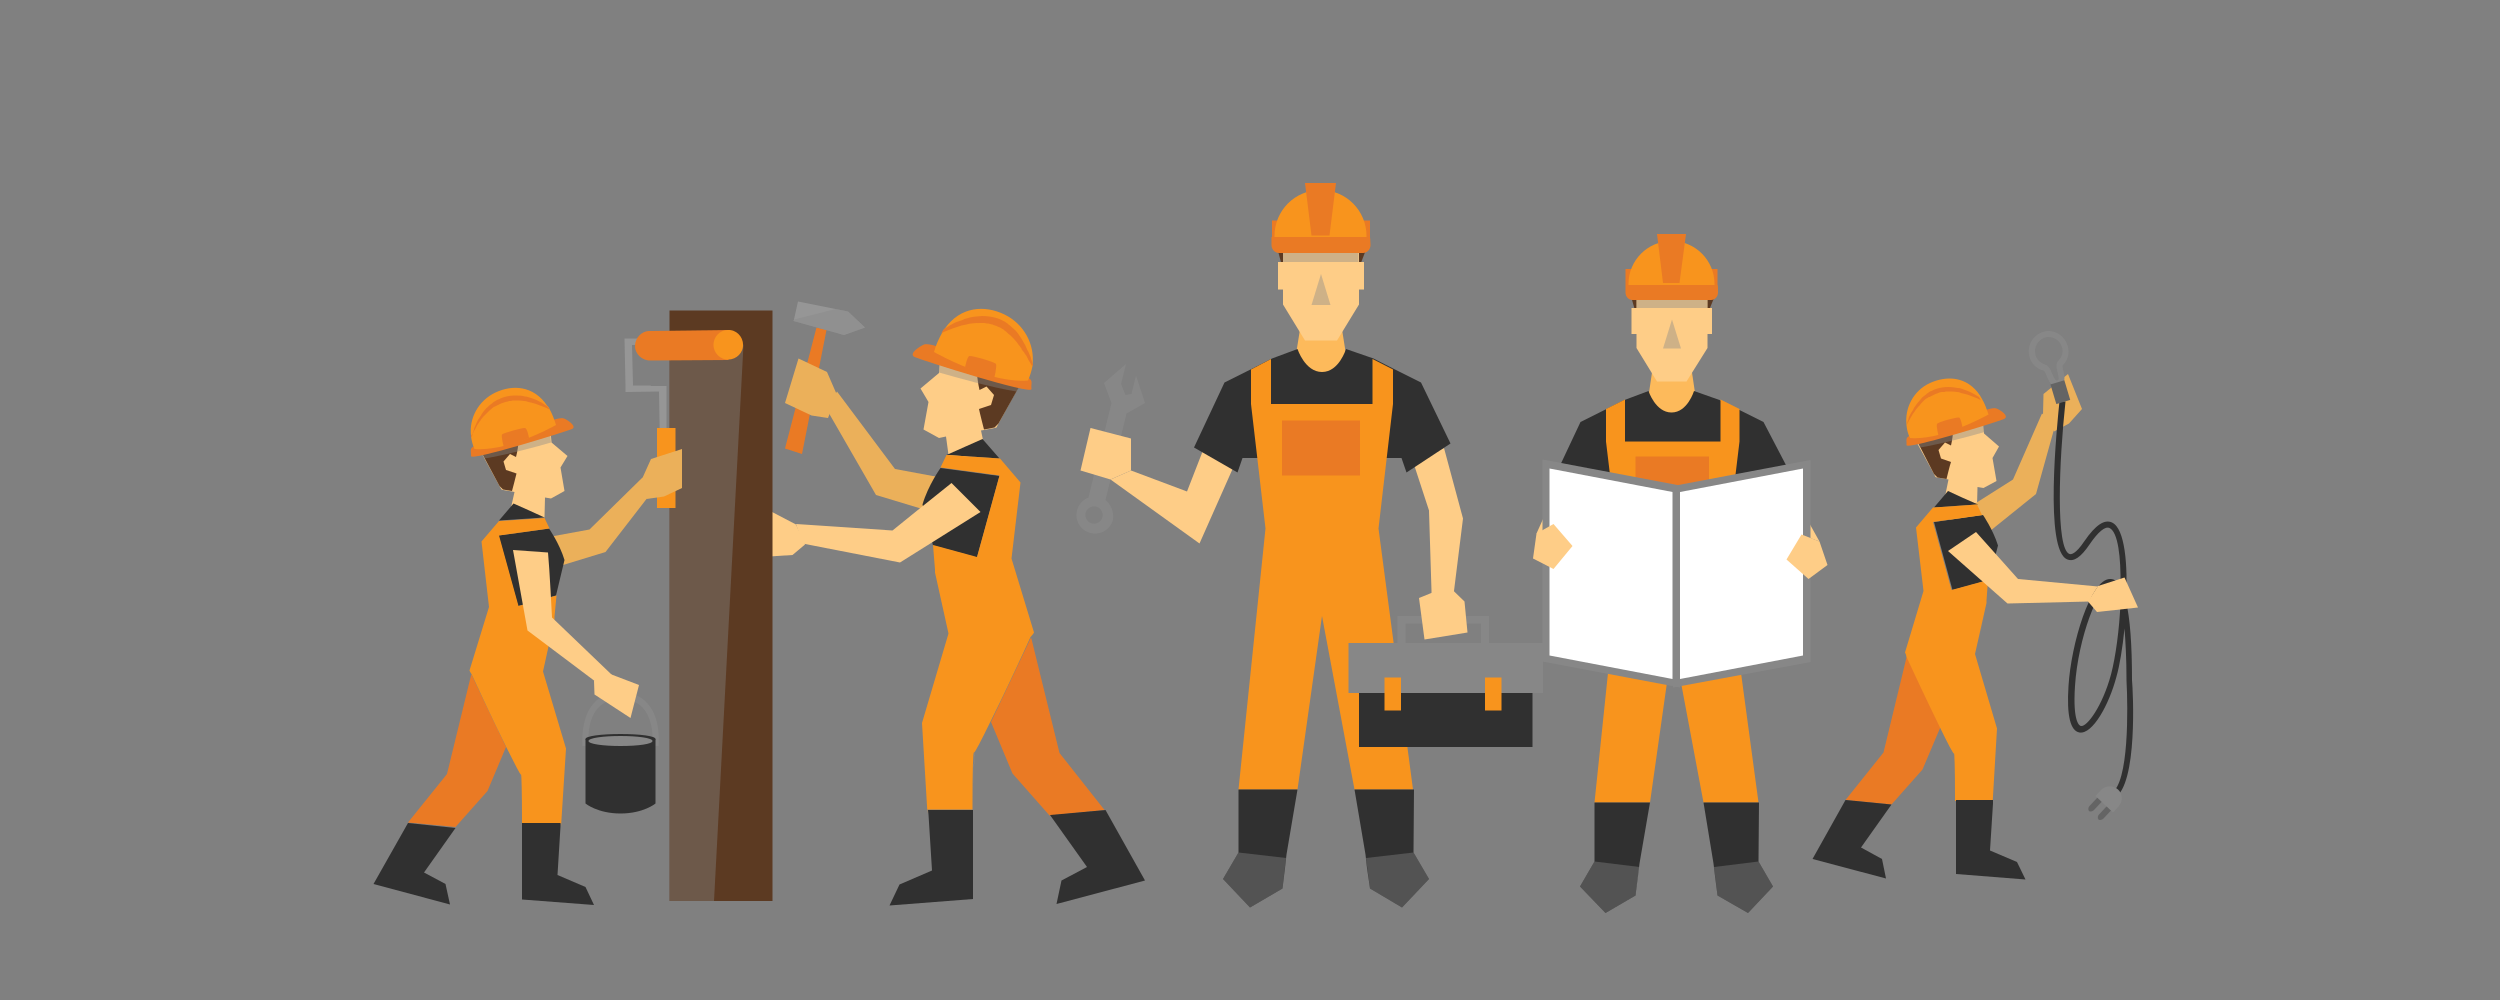 <?xml version="1.0" encoding="utf-8"?>
<!-- Generator: Adobe Illustrator 23.0.1, SVG Export Plug-In . SVG Version: 6.00 Build 0)  -->
<svg version="1.1" id="Layer_1" xmlns="http://www.w3.org/2000/svg" xmlns:xlink="http://www.w3.org/1999/xlink" x="0px" y="0px"
	 viewBox="0 0 500 200" style="enable-background:new 0 0 500 200;" xml:space="preserve">
<rect x="0" y="0" width="500" height="200" fill="#808080" stroke="none"/>
<style type="text/css">
	.st0{fill:#FDBA5B;}
	.st1{fill:#5C3A22;}
	.st2{fill:#FECD87;}
	.st3{opacity:0.4;}
	.st4{fill:#878787;}
	.st5{fill:#EA7A24;}
	.st6{fill:#F8941D;}
	.st7{fill:#303030;}
	.st8{fill:#FFFFFF;}
	.st9{opacity:0.4;fill:#878787;}
	.st10{fill:#EBB05A;}
	.st11{fill:#969696;}
	.st12{fill:#646464;}
</style>
<g>
	<g>
		<g>
			<polygon class="st0" points="339.5,81.9 334.4,83.3 329.3,81.9 330.7,72.5 338.1,72.5 			"/>
		</g>
		<g>
			<g>
				<polygon class="st1" points="326.3,59.6 327.2,62.8 341.5,62.8 342.8,59.6 				"/>
			</g>
			<g>
				<polygon class="st2" points="342.4,61.6 342.4,66.8 341.5,66.8 341.5,69.6 337.3,76.3 331.4,76.3 327.3,69.6 327.3,66.8 
					326.3,66.8 326.3,61.6 327.3,61.6 327.3,57.3 341.5,57.3 341.5,61.6 				"/>
			</g>
			<g class="st3">
				<rect x="327.3" y="59.2" class="st4" width="14.2" height="2.4"/>
			</g>
			<g class="st3">
				<polygon class="st4" points="332.6,69.7 334.4,63.9 336.2,69.7 				"/>
			</g>
			<g>
				<g>
					<rect x="325.1" y="53.8" class="st5" width="2.3" height="3.2"/>
				</g>
				<g>
					<rect x="341.2" y="53.8" class="st5" width="2.3" height="3.2"/>
				</g>
				<g>
					<path class="st6" d="M342.9,57.1c0-0.1,0-0.2,0-0.3c0-4.7-3.8-8.6-8.6-8.6c-4.7,0-8.6,3.8-8.6,8.6c0,0.1,0,0.2,0,0.3H342.9z"/>
				</g>
				<g>
					<polygon class="st5" points="335.9,56.6 332.6,56.6 331.4,46.8 337.2,46.8 					"/>
				</g>
				<g>
					<path class="st5" d="M343.6,58.5c0,0.8-0.6,1.5-1.4,1.5h-15.7c-0.8,0-1.4-0.7-1.4-1.5l0,0c0-0.8,0-1.5,0-1.5h18.4
						C343.6,57,343.6,57.7,343.6,58.5L343.6,58.5z"/>
				</g>
			</g>
		</g>
		<g>
			<polygon class="st2" points="355.2,92.7 363.9,108.3 355.8,105.3 349.2,96.5 			"/>
		</g>
		<g>
			<polygon class="st2" points="313.6,92.7 307.3,106.7 319.3,115.9 313.2,105.3 319.6,96.5 			"/>
		</g>
		<g>
			<path class="st7" d="M358.6,95.7l-8.2,5.5l-1-2.7h-29.8l-1,2.7l-8.2-4.7l5.7-12.1l5-2.5l3.8-1.9l4.8-1.8c0,0,1.4,4.3,4.6,4.3
				s4.5-4.3,4.5-4.3l5.1,1.8l3.8,1.9l5,2.5L358.6,95.7z"/>
		</g>
		<g>
			<polygon class="st6" points="345.1,111.6 347.9,88.3 347.9,88.3 347.9,88.3 347.9,81.8 344.1,79.9 344.1,88.3 325,88.3 325,79.9 
				321.2,81.8 321.2,88.3 321.2,88.3 324,111.6 318.9,160.5 330,160.5 334.6,128 340.7,160.5 351.7,160.5 			"/>
		</g>
		<g>
			<rect x="327.1" y="91.3" class="st5" width="14.7" height="10.3"/>
		</g>
		<g>
			<polygon class="st7" points="351.8,160.5 351.7,172.3 354.6,177.3 349.6,182.6 343.5,179.1 343,175.2 342.7,172.7 340.7,160.5 
							"/>
		</g>
		<g class="st3">
			<polygon class="st4" points="343.5,179.1 342.8,173.4 351.7,172.3 354.6,177.3 349.6,182.6 			"/>
		</g>
		<g>
			<polygon class="st7" points="318.9,160.5 318.9,172.3 316,177.3 321.1,182.6 327.1,179.1 327.6,175.2 327.9,172.7 330,160.5 			
				"/>
		</g>
		<g class="st3">
			<polygon class="st4" points="327.1,179.1 327.9,173.4 318.9,172.3 316,177.3 321.1,182.6 			"/>
		</g>
	</g>
	<g>
		<g>
			<polygon class="st8" points="335.3,136.7 309.2,131.7 309.2,92.8 335.3,97.8 			"/>
			<path class="st4" d="M336,137.5l-27.5-5.2V91.9l27.5,5.2V137.5z M309.9,131.1l24.6,4.7V98.4l-24.6-4.7V131.1z"/>
		</g>
		<g>
			<polygon class="st8" points="335.3,136.7 361.4,131.7 361.4,92.8 335.3,97.8 			"/>
			<path class="st4" d="M334.6,137.5V97.2l27.5-5.2v40.4L334.6,137.5z M336,98.4v37.4l24.6-4.7V93.7L336,98.4z"/>
		</g>
	</g>
	<g>
		<polygon class="st2" points="307.3,106.7 310.7,104.8 314.5,109.2 310.7,113.8 306.6,111.7 		"/>
	</g>
	<g>
		<polygon class="st2" points="363.9,108.3 360.3,106.9 357.3,111.9 361.7,115.8 365.5,113 		"/>
	</g>
</g>
<g>
	<g>
		<path class="st2" d="M197.2,90.8l-1-4.7l0.6-0.1l2.1-0.4l0.4-0.1l0.4-0.8l3.5-6.4l1.7-3l0.4-0.7l-3.3-1.2l-4-1.5l-8.2-3.1L188,72
			l-0.2,2.5l0,0.1l-3.7,3.1l1.6,2.7l-1,5.5l3.1,1.7l1.4-0.3l0.6,4.4C192.2,91.9,195,90.6,197.2,90.8z"/>
		<path class="st1" d="M199.7,84.7l-0.8,0.8l-2.1,0.4c0,0-0.9-3.5-1-4.1l2.4-0.8l0.6-2l-1.5-1.7l-1.4,0.7c-0.6-2.6-0.7-5.6-0.5-5.3
			l2.6-0.8l7.3,2.8L199.7,84.7z"/>
		<path class="st9" d="M204.9,75.3c-0.9-0.6-1.8-1.2-2.9-1.9l-4-1.5l-8.2-3.1L188,72l-0.2,2.5c3.2,0.9,10.4,3,15.5,3.8L204.9,75.3z"
			/>
		<g>
			<path class="st5" d="M188.1,69.5c0,0-2.4-0.9-3.3-0.6c-0.7,0.3-3.2,1.8-1.9,2.5c1.3,0.6,23.6,7.7,23.4,6.4
				c-0.2-1.3,0.7-1.9-1.6-2.6L188.1,69.5z"/>
			<path class="st6" d="M205.6,76.1c0,0-3.7,0.5-9.6-1.6c-5.2-1.8-9.2-4.1-9.2-4.1c0.4-1.5,1-2.7,1.6-3.8c0.2-0.3,0.3-0.6,0.5-0.8
				c3.2-4.6,8.1-4.8,12-2.9c3.9,1.9,6.1,6,5.6,10.1c0,0.1,0,0.1,0,0.2C206.3,74.2,206,75.2,205.6,76.1z"/>
			<path class="st5" d="M206.4,73.2C206.4,73.2,206.4,73.2,206.4,73.2c-0.1-0.2-0.2-0.4-0.4-0.7c-0.1-0.2-0.2-0.3-0.3-0.5
				c-0.1-0.2-0.2-0.4-0.3-0.6c-0.1-0.2-0.2-0.4-0.4-0.6c-0.1-0.2-0.3-0.5-0.5-0.7c-0.1-0.1-0.2-0.2-0.2-0.4
				c-0.1-0.1-0.2-0.2-0.3-0.4c-0.2-0.2-0.4-0.5-0.6-0.8c-0.2-0.2-0.4-0.5-0.6-0.7c-0.2-0.2-0.5-0.5-0.7-0.7
				c-0.3-0.2-0.5-0.4-0.8-0.7c-0.1-0.1-0.3-0.2-0.4-0.3l-0.2-0.2l-0.2-0.1c-0.2-0.1-0.3-0.2-0.5-0.3c-0.2-0.1-0.3-0.1-0.5-0.2
				c-0.3-0.2-0.7-0.2-1-0.4c-0.2,0-0.4-0.1-0.5-0.1l-0.3-0.1l-0.3,0c-0.2,0-0.4-0.1-0.5-0.1c-0.2,0-0.4,0-0.5,0
				c-0.7,0-1.4,0-2.1,0.1c-0.3,0-0.7,0.1-1,0.2c-0.3,0.1-0.7,0.1-1,0.2c-0.6,0.2-1.2,0.4-1.8,0.6c-0.5,0.2-1,0.4-1.5,0.6
				c-0.2,0.1-0.5,0.2-0.7,0.3c0.2-0.3,0.3-0.6,0.5-0.8c0.4-0.2,0.8-0.5,1.3-0.8c0.5-0.3,1.1-0.6,1.8-0.8c0.3-0.1,0.7-0.2,1-0.4
				c0.4-0.1,0.7-0.2,1.1-0.3c0.7-0.2,1.5-0.2,2.4-0.3c0.8,0,1.7,0.1,2.5,0.3c0.4,0.1,0.8,0.2,1.2,0.4c0.2,0.1,0.4,0.2,0.6,0.3
				c0.2,0.1,0.4,0.2,0.5,0.3l0.3,0.2l0.2,0.2c0.2,0.1,0.3,0.2,0.5,0.4c0.3,0.3,0.6,0.5,0.9,0.8c0.3,0.3,0.5,0.6,0.7,0.9
				c0.2,0.3,0.4,0.6,0.6,0.9c0.2,0.3,0.3,0.6,0.5,0.9c0.1,0.1,0.2,0.3,0.2,0.4c0.1,0.1,0.1,0.3,0.2,0.4c0.1,0.3,0.2,0.5,0.4,0.8
				c0.1,0.3,0.2,0.5,0.3,0.7c0.1,0.2,0.2,0.4,0.2,0.6c0.1,0.2,0.1,0.4,0.2,0.6c0.1,0.3,0.1,0.5,0.2,0.7
				C206.5,73.1,206.5,73.1,206.4,73.2z"/>
			<path class="st5" d="M193,73.5c0,0,0.4-2.2,0.9-2.3c0.5-0.1,5.1,1.2,5.3,1.6c0.2,0.4-0.3,3-0.5,3.1L193,73.5z"/>
		</g>
	</g>
	<path class="st10" d="M193.4,104.5L175.2,99l-9.9-17.2l2.1-3.5L179,93.8c0,0,18.3,3.4,18.3,3.4L193.4,104.5z"/>
	<g>
		<path class="st5" d="M211.9,150.6l-5.6-22.8l-0.1-0.3c-1.3,2.8-5.2,11-8,16.9l4.3,10.3l7.4,8.4l11-1.1L211.9,150.6z"/>
		<polygon class="st7" points="221.1,162 210,163 217.4,173.4 212.3,176.1 211.3,180.8 229,176.1 		"/>
		<polygon class="st2" points="187.1,114 187.1,114.6 187.1,114 		"/>
		<polygon class="st2" points="188.4,120.5 189.8,126.8 187.1,114.6 		"/>
		<path class="st2" d="M194.7,160.8c0-5.7,0.1-10.4,0.3-10.2C194.8,150.3,194.7,154.4,194.7,160.8z"/>
		<path class="st7" d="M186.6,109.1l8.8,2.4l4.5-16.3l-11.8-1.6c0,0-2.5,3.5-3.6,7.3L186.6,109.1z"/>
		<path class="st7" d="M196.5,87.8c-2,0.9-5,2.2-7.2,3.2l0,0l0,0l10.6,0.7L196.5,87.8z"/>
		<path class="st6" d="M206.8,126.5l-4.5-14.8l1.8-15.2l-4.1-4.8L189.3,91l-1.2,2.5l11.8,1.6l-4.5,16.3l-8.8-2.4l0.4,4.9l0,0.6
			l2.7,12.2l-5.3,17.9l1.1,18.2l-0.1-0.9h9.1c0,0.4,0,0.7,0,1.1h0c0-0.8,0-1.6,0-2.3c0-6.4,0.1-10.5,0.3-10.2
			c0.1,0.2,1.5-2.5,3.3-6.2c2.9-5.8,6.7-14,8-16.9C206.6,126.9,206.8,126.5,206.8,126.5z"/>
		<path class="st7" d="M185.6,162l0.1,0.9l0.7,11.2l-6.5,2.8l-2,4.2l16.7-1.3c0,0,0-6.7,0-13.7c0-1,0-2,0-3c0-0.4,0-0.8,0-1.1H185.6
			z"/>
	</g>
	<path class="st2" d="M196.1,102.4L180,112.5l-19.5-3.8l-1.3-3.9l19.3,1.3c0,0,9-7.3,11.8-9.5L196.1,102.4z"/>
	<polygon class="st2" points="159.2,104.9 150.4,100.3 150.4,111.5 158.5,111 161,108.9 	"/>
	<polygon class="st5" points="157,89.7 163.3,65.5 165.3,66 160.4,90.8 	"/>
	<polygon class="st11" points="173,65.5 168.8,67 158.7,64.2 158.8,63.9 159.6,60.3 167.1,61.8 169.6,62.3 	"/>
	<polygon class="st10" points="167.4,79 165.4,74.4 159.7,71.7 157,80.6 162.3,83.1 165.6,83.6 	"/>
	<polygon class="st9" points="173,65.5 168.8,67 158.7,64.2 158.8,63.9 167.1,61.8 169.6,62.3 	"/>
</g>
<g>
	<g>
		<path class="st2" d="M102,102.4l0.9-4l-0.5-0.1l-1.8-0.3l-0.3-0.1l-0.4-0.7l-3-5.5l-1.4-2.6l-0.3-0.6l2.8-1.1l3.4-1.3l7.1-2.6
			l1.6,2.8l0.2,2.1l0,0.1l3.2,2.7l-1.4,2.3l0.8,4.7l-2.7,1.5l-1.2-0.2l-0.1,4C106.8,103.7,104,102.3,102,102.4z"/>
		<path class="st1" d="M99.9,97.2l0.7,0.7l1.8,0.3c0,0,0.8-3,0.9-3.5l-2.1-0.7l-0.5-1.7l1.3-1.5l1.2,0.6c0.6-2.2,0.6-4.8,0.5-4.6
			l-2.2-0.7l-6.3,2.3L99.9,97.2z"/>
		<path class="st9" d="M96.9,91.7c4.3-0.7,10.6-2.4,13.3-3.2l-0.2-2.1l-1.6-2.8l-7.1,2.6L98,87.4c-0.9,0.6-1.8,1.1-2.5,1.6
			L96.9,91.7z"/>
		<g>
			<path class="st5" d="M110,84.2c0,0,2.1-0.8,2.8-0.5c0.6,0.2,2.7,1.6,1.6,2.1c-1.2,0.5-20.3,6.5-20.2,5.4c0.1-1.1-0.6-1.7,1.4-2.2
				L110,84.2z"/>
			<path class="st6" d="M94.9,89.8c0,0,3.2,0.4,8.3-1.3c4.5-1.5,8-3.5,8-3.5c-0.4-1.3-0.8-2.3-1.3-3.2c-0.1-0.3-0.3-0.5-0.5-0.7
				c-2.7-4-6.9-4.2-10.3-2.6c-3.4,1.6-5.3,5.1-4.9,8.6c0,0,0,0.1,0,0.1C94.3,88.1,94.5,88.9,94.9,89.8z"/>
			<path class="st5" d="M94.2,87.2C94.2,87.2,94.2,87.2,94.2,87.2c0.1-0.2,0.2-0.4,0.4-0.6c0.1-0.1,0.1-0.3,0.2-0.4
				c0.1-0.1,0.2-0.3,0.3-0.5c0.1-0.2,0.2-0.4,0.3-0.6c0.1-0.2,0.3-0.4,0.4-0.6c0.1-0.1,0.1-0.2,0.2-0.3c0.1-0.1,0.2-0.2,0.2-0.3
				c0.2-0.2,0.3-0.4,0.5-0.6c0.2-0.2,0.4-0.4,0.6-0.6c0.2-0.2,0.4-0.4,0.6-0.6c0.2-0.2,0.5-0.4,0.7-0.6c0.1-0.1,0.3-0.2,0.4-0.2
				l0.2-0.1l0.2-0.1c0.1-0.1,0.3-0.1,0.4-0.2c0.1-0.1,0.3-0.1,0.4-0.2c0.3-0.1,0.6-0.2,0.9-0.3c0.1,0,0.3-0.1,0.5-0.1l0.2-0.1l0.2,0
				c0.2,0,0.3,0,0.5-0.1c0.2,0,0.3,0,0.5,0c0.6,0,1.2,0,1.8,0.1c0.3,0,0.6,0.1,0.9,0.2c0.3,0.1,0.6,0.1,0.8,0.2
				c0.5,0.1,1,0.3,1.5,0.5c0.5,0.2,0.9,0.3,1.3,0.5c0.2,0.1,0.4,0.2,0.6,0.3c-0.1-0.3-0.3-0.5-0.5-0.7c-0.3-0.2-0.7-0.4-1.1-0.7
				c-0.5-0.2-0.9-0.5-1.5-0.7c-0.3-0.1-0.6-0.2-0.9-0.3c-0.3-0.1-0.6-0.2-0.9-0.2c-0.6-0.2-1.3-0.2-2-0.2c-0.7,0-1.4,0.1-2.1,0.3
				c-0.3,0.1-0.7,0.2-1,0.4c-0.2,0.1-0.3,0.1-0.5,0.2c-0.2,0.1-0.3,0.2-0.5,0.3l-0.2,0.1l-0.2,0.2c-0.1,0.1-0.3,0.2-0.4,0.3
				c-0.3,0.2-0.5,0.5-0.8,0.7c-0.2,0.2-0.4,0.5-0.6,0.7c-0.2,0.3-0.4,0.5-0.5,0.8c-0.2,0.2-0.3,0.5-0.5,0.7
				c-0.1,0.1-0.1,0.2-0.2,0.4c-0.1,0.1-0.1,0.2-0.2,0.4c-0.1,0.2-0.2,0.5-0.3,0.7c-0.1,0.2-0.2,0.4-0.2,0.6
				c-0.1,0.2-0.1,0.4-0.2,0.5c-0.1,0.2-0.1,0.3-0.1,0.5c-0.1,0.2-0.1,0.4-0.2,0.6C94.2,87.1,94.2,87.2,94.2,87.2z"/>
			<path class="st5" d="M105.8,87.6c0,0-0.3-1.9-0.8-2c-0.4-0.1-4.4,1-4.6,1.3c-0.2,0.3,0.3,2.6,0.5,2.7L105.8,87.6z"/>
		</g>
	</g>
	<path class="st10" d="M105.4,115.2l15.7-4.8l9.2-11.9l-1.8-3l-10.6,10.4c0,0-15.7,2.9-15.8,2.9L105.4,115.2z"/>
	<polygon class="st11" points="125.1,77.1 124.9,67.7 128.6,67.7 129.1,68.9 126.4,69 126.6,77.1 130.1,77.1 130.2,77.2 133.3,77.2 
		133.3,89.8 132,89.8 131.8,78.3 125.1,78.4 125.1,77.5 125.1,77.5 125.1,77.5 125.1,77.1 	"/>
	<g>
		<path class="st5" d="M89.4,154.8l4.8-19.7l0.1-0.2c1.1,2.4,4.5,9.5,6.9,14.5l-3.7,8.8l-6.4,7.2l-9.5-0.9L89.4,154.8z"/>
		<polygon class="st7" points="81.6,164.6 91.1,165.6 84.8,174.5 89.1,176.8 90,180.9 74.7,176.8 		"/>
		<polygon class="st2" points="110.9,123.3 110.8,123.8 110.9,123.3 		"/>
		<polygon class="st2" points="109.7,128.9 108.5,134.3 110.8,123.8 		"/>
		<path class="st2" d="M104.3,163.6c0-4.9-0.1-9-0.2-8.8C104.2,154.6,104.3,158.1,104.3,163.6z"/>
		<path class="st7" d="M111.2,119.1l-7.6,2.1l-3.9-14.1l10.1-1.4c0,0,2.1,3,3.1,6.3L111.2,119.1z"/>
		<path class="st7" d="M102.7,100.7c1.8,0.8,4.3,1.9,6.2,2.8l0,0l0,0l-9.1,0.6L102.7,100.7z"/>
		<path class="st6" d="M93.9,134.1l3.9-12.7l-1.5-13.1l3.5-4.1l9.1-0.6l1,2.1l-10.1,1.4l3.9,14.1l7.6-2.1l-0.4,4.2l0,0.5l-2.3,10.5
			l4.6,15.4l-1,15.7l0-0.7h-7.8c0,0.3,0,0.6,0,1h0c0-0.7,0-1.3,0-2c0-5.5-0.1-9-0.2-8.8c-0.1,0.2-1.3-2.2-2.9-5.4
			c-2.5-5-5.8-12.1-6.9-14.5C94,134.4,93.9,134.1,93.9,134.1z"/>
		<path class="st7" d="M112.1,164.6l0,0.7l-0.6,9.7l5.6,2.4l1.7,3.6l-14.4-1.1c0,0,0-5.8,0-11.8c0-0.9,0-1.7,0-2.5c0-0.3,0-0.6,0-1
			H112.1z"/>
	</g>
	<rect x="133.9" y="62.1" class="st1" width="20.6" height="118.1"/>
	<polygon class="st9" points="133.9,69.3 133.9,180.2 142.8,180.2 148.7,68.9 	"/>
	<g>
		<path class="st5" d="M127,69.2c0-1.6,1.3-3,2.9-3l0,0l15.7-0.2l0.1,6L130,72.1l0,0C128.4,72.1,127,70.8,127,69.2z"/>
		<path class="st6" d="M142.7,69c0,1.6,1.4,3,3,2.9c1.6,0,3-1.4,2.9-3c0-1.6-1.4-3-3-2.9C144,66,142.7,67.3,142.7,69z"/>
	</g>
	<path class="st2" d="M102.6,110l2.9,16.1l13.7,10.3l3.2-1.4l-12-11.5c0,0-0.5-10-0.8-13L102.6,110z"/>
	<g>
		<path class="st4" d="M116.5,149.2l1.2-0.1c0,0-0.5-4.9,1.9-7.5c1.1-1.2,2.6-1.8,4.5-1.8c1.9,0,3.4,0.6,4.5,1.8
			c2.4,2.7,1.9,7.5,1.9,7.5l1.2,0.1c0-0.2,0.6-5.4-2.2-8.5c-1.3-1.5-3.1-2.2-5.4-2.2c-2.3,0-4.1,0.7-5.4,2.2
			C116,143.8,116.5,149,116.5,149.2z"/>
	</g>
	<g>
		<path class="st7" d="M117.1,160.7c0,0,2.4,2,7,2c4.6,0,7-2,7-2v-12.9h-14V160.7z"/>
	</g>
	<polygon class="st2" points="122.3,134.9 127.8,137 126.1,143.6 118.9,138.9 118.8,136.1 	"/>
	<rect x="131.4" y="85.6" class="st6" width="3.7" height="16"/>
	<polygon class="st10" points="128.4,95.8 130.2,91.8 136.4,89.8 136.4,97.6 132.8,99.3 129.3,99.8 	"/>
	<path class="st7" d="M117.1,147.8c0,0.6,3.1,1,7,1c3.9,0,7-0.4,7-1c0-0.6-3.1-1-7-1C120.3,146.8,117.1,147.2,117.1,147.8z"/>
	<path class="st4" d="M117.7,148.2c0,0.6,2.9,1,6.4,1c3.6,0,6.4-0.4,6.4-1c0-0.6-2.9-1-6.4-1C120.6,147.2,117.7,147.6,117.7,148.2z"
		/>
</g>
<g>
	<g>
		<g>
			<g>
				<path class="st2" d="M388.9,99.8l0.8-3.9l-0.5-0.1l-1.8-0.3l-0.3-0.1l-0.3-0.6l-2.9-5.3l-1.4-2.5l-0.3-0.6l2.7-1l3.3-1.2
					l6.9-2.5l1.5,2.8l0.2,2.1l0,0.1l3,2.6l-1.3,2.3l0.8,4.6l-2.6,1.4l-1.2-0.2l-0.1,3.9C393.5,101,390.8,99.7,388.9,99.8z"/>
			</g>
			<g>
				<path class="st1" d="M386.8,94.8l0.7,0.7l1.8,0.3c0,0,0.7-2.9,0.9-3.4l-2-0.7l-0.5-1.7l1.3-1.5l1.2,0.6c0.5-2.2,0.6-4.7,0.4-4.5
					l-2.1-0.7l-6.1,2.3L386.8,94.8z"/>
			</g>
			<g class="st3">
				<path class="st4" d="M384,89.5c4.2-0.7,10.2-2.3,12.9-3.1l-0.2-2.1l-1.5-2.8l-6.9,2.5l-3.3,1.2c-0.9,0.6-1.7,1.1-2.4,1.6
					L384,89.5z"/>
			</g>
			<g>
				<g>
					<path class="st5" d="M396.6,82.2c0,0,2-0.8,2.7-0.5c0.6,0.2,2.7,1.5,1.5,2.1c-1.1,0.5-19.7,6.3-19.5,5.2
						c0.1-1.1-0.5-1.6,1.4-2.1L396.6,82.2z"/>
				</g>
				<g>
					<path class="st6" d="M382,87.6c0,0,3.1,0.4,8-1.3c4.3-1.5,7.7-3.4,7.7-3.4c-0.4-1.2-0.8-2.3-1.3-3.1c-0.1-0.2-0.3-0.5-0.4-0.7
						c-2.6-3.9-6.7-4-10-2.5c-3.3,1.5-5.1,5-4.7,8.4c0,0,0,0.1,0,0.1C381.4,86,381.6,86.8,382,87.6z"/>
				</g>
				<g>
					<path class="st5" d="M381.3,85.1C381.3,85.1,381.3,85.1,381.3,85.1c0.1-0.2,0.2-0.4,0.3-0.6c0.1-0.1,0.1-0.3,0.2-0.4
						c0.1-0.1,0.2-0.3,0.3-0.5c0.1-0.2,0.2-0.3,0.3-0.5c0.1-0.2,0.2-0.4,0.4-0.6c0.1-0.1,0.1-0.2,0.2-0.3c0.1-0.1,0.1-0.2,0.2-0.3
						c0.2-0.2,0.3-0.4,0.5-0.6c0.2-0.2,0.4-0.4,0.5-0.6c0.2-0.2,0.4-0.4,0.6-0.6c0.2-0.2,0.4-0.4,0.7-0.5c0.1-0.1,0.2-0.2,0.4-0.2
						l0.2-0.1l0.2-0.1c0.1-0.1,0.3-0.1,0.4-0.2c0.1-0.1,0.3-0.1,0.4-0.2c0.3-0.1,0.6-0.2,0.8-0.3c0.1,0,0.3-0.1,0.4-0.1l0.2,0l0.2,0
						c0.2,0,0.3,0,0.4-0.1c0.1,0,0.3,0,0.5,0c0.6,0,1.2,0,1.8,0.1c0.3,0,0.6,0.1,0.8,0.2c0.3,0.1,0.5,0.1,0.8,0.2
						c0.5,0.1,1,0.3,1.5,0.5c0.4,0.2,0.9,0.3,1.2,0.5c0.2,0.1,0.4,0.2,0.5,0.3c-0.1-0.2-0.3-0.5-0.4-0.7c-0.3-0.2-0.7-0.4-1-0.6
						c-0.4-0.2-0.9-0.5-1.5-0.7c-0.3-0.1-0.6-0.2-0.8-0.3c-0.3-0.1-0.6-0.2-0.9-0.2c-0.6-0.1-1.3-0.2-2-0.2c-0.7,0-1.4,0.1-2.1,0.3
						c-0.3,0.1-0.7,0.2-1,0.4c-0.2,0.1-0.3,0.1-0.5,0.2c-0.2,0.1-0.3,0.2-0.4,0.3l-0.2,0.1l-0.2,0.2c-0.1,0.1-0.3,0.2-0.4,0.3
						c-0.3,0.2-0.5,0.4-0.7,0.7c-0.2,0.2-0.4,0.5-0.6,0.7c-0.2,0.3-0.4,0.5-0.5,0.7c-0.2,0.2-0.3,0.5-0.4,0.7
						c-0.1,0.1-0.1,0.2-0.2,0.3c-0.1,0.1-0.1,0.2-0.2,0.3c-0.1,0.2-0.2,0.4-0.3,0.6c-0.1,0.2-0.2,0.4-0.2,0.6
						c-0.1,0.2-0.1,0.4-0.2,0.5c0,0.2-0.1,0.3-0.1,0.5c-0.1,0.2-0.1,0.4-0.1,0.6C381.3,85,381.3,85.1,381.3,85.1z"/>
				</g>
				<g>
					<path class="st5" d="M392.5,85.5c0,0-0.3-1.9-0.7-2c-0.4-0.1-4.3,0.9-4.4,1.3c-0.2,0.3,0.3,2.5,0.4,2.6L392.5,85.5z"/>
				</g>
			</g>
		</g>
		<g>
			<path class="st10" d="M394.9,108.7l12.3-9.9l3.9-14l-2.7-2.1l-5.8,13.2c0,0-13.1,8.3-13.1,8.3L394.9,108.7z"/>
		</g>
		<g>
			<g>
				<path class="st5" d="M376.7,150.5l4.6-19l0.1-0.2c1.1,2.3,4.3,9.2,6.7,14.1l-3.6,8.5l-6.2,7l-9.2-0.9L376.7,150.5z"/>
			</g>
			<g>
				<polygon class="st7" points="369.1,160 378.3,160.9 372.2,169.5 376.4,171.8 377.2,175.7 362.5,171.8 				"/>
			</g>
			<g>
				<polygon class="st2" points="397.4,120 397.4,120.5 397.4,120 				"/>
			</g>
			<g>
				<polygon class="st2" points="396.3,125.4 395.1,130.7 397.4,120.5 				"/>
			</g>
			<g>
				<path class="st2" d="M391.1,159c0-4.8-0.1-8.7-0.2-8.5C391,150.3,391.1,153.7,391.1,159z"/>
			</g>
			<g>
				<path class="st7" d="M397.8,116l-7.3,2l-3.7-13.6l9.8-1.4c0,0,2,2.9,3,6.1L397.8,116z"/>
			</g>
			<g>
				<path class="st7" d="M389.6,98.2c1.7,0.8,4.1,1.9,6,2.7l0,0l0,0l-8.8,0.6L389.6,98.2z"/>
			</g>
			<g>
				<path class="st6" d="M381,130.5l3.7-12.3l-1.5-12.7l3.4-4l8.8-0.6l1,2.1l-9.8,1.4l3.7,13.6l7.3-2l-0.3,4.1l0,0.5l-2.3,10.2
					l4.4,14.9l-0.9,15.2l0-0.7h-7.5c0,0.3,0,0.6,0,0.9h0c0-0.7,0-1.3,0-1.9c0-5.3-0.1-8.7-0.2-8.5c-0.1,0.2-1.3-2.1-2.8-5.2
					c-2.4-4.9-5.6-11.7-6.7-14.1C381.2,130.8,381,130.5,381,130.5z"/>
			</g>
			<g>
				<path class="st7" d="M398.6,160l0,0.7l-0.6,9.4l5.4,2.3l1.7,3.5l-13.9-1.1c0,0,0-5.6,0-11.4c0-0.8,0-1.6,0-2.5
					c0-0.3,0-0.6,0-0.9H398.6z"/>
			</g>
		</g>
		<g>
			<polygon class="st10" points="408.6,83.1 408.7,78.8 413.6,74.8 416.4,81.8 413.8,84.7 410.8,86.3 			"/>
		</g>
		<g>
			<path class="st2" d="M389.6,110.2l11.9,10.5l16.5-0.4l1.6-3l-16-1.5c0,0-6.4-7.2-8.4-9.4L389.6,110.2z"/>
		</g>
		<g>
			<path class="st7" d="M422.9,159.6l-0.6-1c3.5-2,3.3-16.9,3-22.5c0-4.4-0.2-7.8-0.4-10.4c-0.4,4-1,7.5-1.6,9.6
				c-1.5,5.7-4.8,11.6-7.4,11.2c-1.8-0.3-2.6-3.3-2.2-9.3c0.5-8.4,4.4-21.4,8.3-21.4c0,0,0,0,0.1,0c0.8,0,1.4,0.5,2,1.5
				c0.1-5.9-0.5-10.9-2.2-11.7c-0.9-0.4-2.3,0.8-4,3.3c-1.7,2.5-3.1,3.5-4.4,3c-4.7-1.7-2.1-26.7-1.6-31.7l1.2,0.1
				c-1.3,12-2,29.5,0.8,30.5c0.3,0.1,1.2,0.1,3-2.6c2.2-3.2,4-4.4,5.5-3.7c2.6,1.2,3.2,8.5,2.8,15.8c0.8,3.3,1.2,8.5,1.2,15.7
				C426.6,138.1,427.6,156.9,422.9,159.6z M422.1,117c-2.4,0-6.5,10.6-7.1,20.2c-0.5,7.5,1,8,1.2,8c1.2,0.2,4.3-4,6-10.3
				c0.9-3.4,1.7-9.1,1.9-14.5C423.3,117.3,422.4,117,422.1,117C422.1,117,422.1,117,422.1,117z"/>
		</g>
		<g>
			<polygon class="st2" points="419.6,117.2 424.9,115.5 427.6,121.5 419.4,122.4 417.6,120.3 			"/>
		</g>
	</g>
	<g>
		<g>
			<path class="st4" d="M409.7,67.4L409.7,67.4c1.2,0,2.3,0.8,2.7,2c0.3,1,0,2-0.7,2.7c-0.6,0.6-0.4,1.5-0.2,2.3
				c0.4,1.5,0.2,1.6,0,1.7c-0.1,0-0.1,0-0.2,0c-0.3,0-0.7-1-0.9-1.4c-0.3-0.8-0.6-1.5-1.4-1.8c-0.9-0.3-1.7-1-1.9-1.9
				c-0.4-1.5,0.4-3,1.9-3.5C409.2,67.5,409.4,67.4,409.7,67.4L409.7,67.4z M409.7,66.2c-0.4,0-0.8,0.1-1.1,0.2
				c-2.1,0.6-3.3,2.9-2.7,5c0.4,1.4,1.5,2.4,2.8,2.7c0.6,0.2,0.9,3.2,2.6,3.2c0.2,0,0.3,0,0.5-0.1c2.2-0.7,0.3-3.8,0.8-4.2
				c1-1,1.4-2.5,0.9-3.9C413,67.4,411.4,66.2,409.7,66.2L409.7,66.2z"/>
		</g>
	</g>
	<g>
		
			<rect x="410.7" y="76.2" transform="matrix(0.958 -0.286 0.286 0.958 -5.154 121.342)" class="st12" width="2.9" height="4.1"/>
	</g>
	<g>
		<path class="st12" d="M418.8,162c-0.3,0.3-0.8,0.4-1,0.2l0,0c-0.2-0.2-0.2-0.7,0.1-1l1.5-1.6c0.3-0.3,0.8-0.4,1-0.2l0,0
			c0.2,0.2,0.2,0.7-0.1,1L418.8,162z"/>
	</g>
	<g>
		<path class="st12" d="M420.7,163.7c-0.3,0.3-0.8,0.4-1,0.2l0,0c-0.2-0.2-0.2-0.7,0.1-1l1.5-1.6c0.3-0.3,0.8-0.4,1-0.2l0,0
			c0.2,0.2,0.2,0.7-0.1,1L420.7,163.7z"/>
	</g>
	<g>
		<path class="st4" d="M422.6,162.5l1.1-1.2c0.9-1,0.9-2.5-0.1-3.4c-1-0.9-2.5-0.8-3.4,0.1l-1.1,1.2L422.6,162.5z"/>
	</g>
</g>
<g>
	<g>
		<g>
			<polygon class="st0" points="269.7,74 264.2,75.5 258.7,74 260.3,64 268.1,64 			"/>
		</g>
		<g>
			<g>
				<polygon class="st1" points="255.6,50.2 256.5,53.6 271.8,53.6 273.1,50.2 				"/>
			</g>
			<g>
				<polygon class="st2" points="272.8,52.4 272.8,57.9 271.8,57.9 271.8,60.9 267.4,68.1 261,68.1 256.6,60.9 256.6,57.9 
					255.6,57.9 255.6,52.4 256.6,52.4 256.6,47.8 271.8,47.8 271.8,52.4 				"/>
			</g>
			<g class="st3">
				<rect x="256.6" y="49.8" class="st4" width="15.1" height="2.6"/>
			</g>
			<g class="st3">
				<polygon class="st4" points="262.3,61 264.2,54.8 266.1,61 				"/>
			</g>
			<g>
				<g>
					<rect x="254.4" y="44.1" class="st5" width="2.5" height="3.4"/>
				</g>
				<g>
					<rect x="271.5" y="44.1" class="st5" width="2.5" height="3.4"/>
				</g>
				<g>
					<path class="st6" d="M273.3,47.6c0-0.1,0-0.2,0-0.4c0-5.1-4.1-9.2-9.2-9.2c-5.1,0-9.2,4.1-9.2,9.2c0,0.1,0,0.2,0,0.4H273.3z"/>
				</g>
				<g>
					<polygon class="st5" points="265.9,47.1 262.3,47.1 261,36.6 267.2,36.6 					"/>
				</g>
				<g>
					<path class="st5" d="M274.1,49c0,0.9-0.7,1.6-1.5,1.6h-16.8c-0.8,0-1.5-0.7-1.5-1.6l0,0c0-0.9,0-1.6,0-1.6H274
						C274,47.4,274.1,48.2,274.1,49L274.1,49z"/>
				</g>
			</g>
		</g>
		<polygon class="st2" points="241.8,87 237.4,98.3 226.2,94.1 222.1,95.9 239.9,108.7 247.8,90.9 		"/>
		<polygon class="st2" points="288.8,89.6 292.6,103.7 290.4,121.4 286.4,121.4 285.8,102.1 282.6,92.3 		"/>
		<g>
			<path class="st7" d="M290.1,88.7l-8.8,5.8l-1-2.9h-31.8l-1,2.9l-8.7-5l6.1-13l5.4-2.7l4.1-2.1l5.1-1.9c0,0,1.5,4.6,4.9,4.6
				c3.4,0,4.8-4.6,4.8-4.6l5.5,1.9l4.1,2.1l5.4,2.7L290.1,88.7z"/>
		</g>
		<g>
			<polygon class="st6" points="275.7,105.7 278.6,80.8 278.6,80.8 278.6,80.8 278.6,73.9 274.5,71.8 274.5,80.8 254.2,80.8 
				254.2,71.8 250.2,73.9 250.2,80.8 250.2,80.8 253.1,105.7 247.7,157.9 259.5,157.9 264.4,123.2 270.9,157.9 282.6,157.9 			"/>
		</g>
		<g>
			<rect x="256.4" y="84.1" class="st5" width="15.6" height="11"/>
		</g>
		<g>
			<polygon class="st7" points="282.8,157.9 282.7,170.5 285.8,175.8 280.4,181.5 274,177.7 273.4,173.6 273.1,170.9 270.9,157.9 
							"/>
		</g>
		<g class="st3">
			<polygon class="st4" points="274,177.7 273.2,171.6 282.7,170.5 285.8,175.8 280.4,181.5 			"/>
		</g>
		<g>
			<polygon class="st7" points="247.7,157.9 247.7,170.5 244.6,175.8 250,181.5 256.5,177.7 257,173.6 257.3,170.9 259.5,157.9 			
				"/>
		</g>
		<g class="st3">
			<polygon class="st4" points="256.5,177.7 257.2,171.6 247.7,170.5 244.6,175.8 250,181.5 			"/>
		</g>
	</g>
	<path class="st4" d="M221.1,100l4.2-17.3l3.7-2.1l-1.8-5.5l-0.9,3.7l-1.2,0.2l-0.9-2.2l1-4l-4.4,3.8l1.5,4l-4.6,18.9
		c-1.1,0.4-2,1.4-2.3,2.6c-0.5,2,0.7,4,2.7,4.5c2,0.5,4-0.7,4.5-2.7C222.8,102.4,222.2,100.9,221.1,100z M218.4,104.7
		c-0.9-0.2-1.5-1.2-1.3-2.1c0.2-0.9,1.2-1.5,2.1-1.3c0.9,0.2,1.5,1.2,1.3,2.1C220.3,104.3,219.4,104.9,218.4,104.7z"/>
	<polygon class="st2" points="226.2,94.1 226.2,87.7 218.1,85.6 216.1,94.1 222.1,95.9 	"/>
	<rect x="271.8" y="130.1" class="st7" width="34.7" height="19.3"/>
	<rect x="269.7" y="128.6" class="st4" width="38.9" height="10"/>
	<rect x="276.9" y="135.5" class="st6" width="3.3" height="6.6"/>
	<rect x="297" y="135.5" class="st6" width="3.3" height="6.6"/>
	<g>
		<polygon class="st4" points="297.8,128.6 296.2,128.6 296.2,124.7 281.1,124.7 281.1,128.6 279.5,128.6 279.5,123.2 297.8,123.2 
					"/>
	</g>
	<polygon class="st2" points="289.7,117.2 283.8,119.6 284.9,127.9 293.5,126.5 292.9,120.3 	"/>
</g>
</svg>

